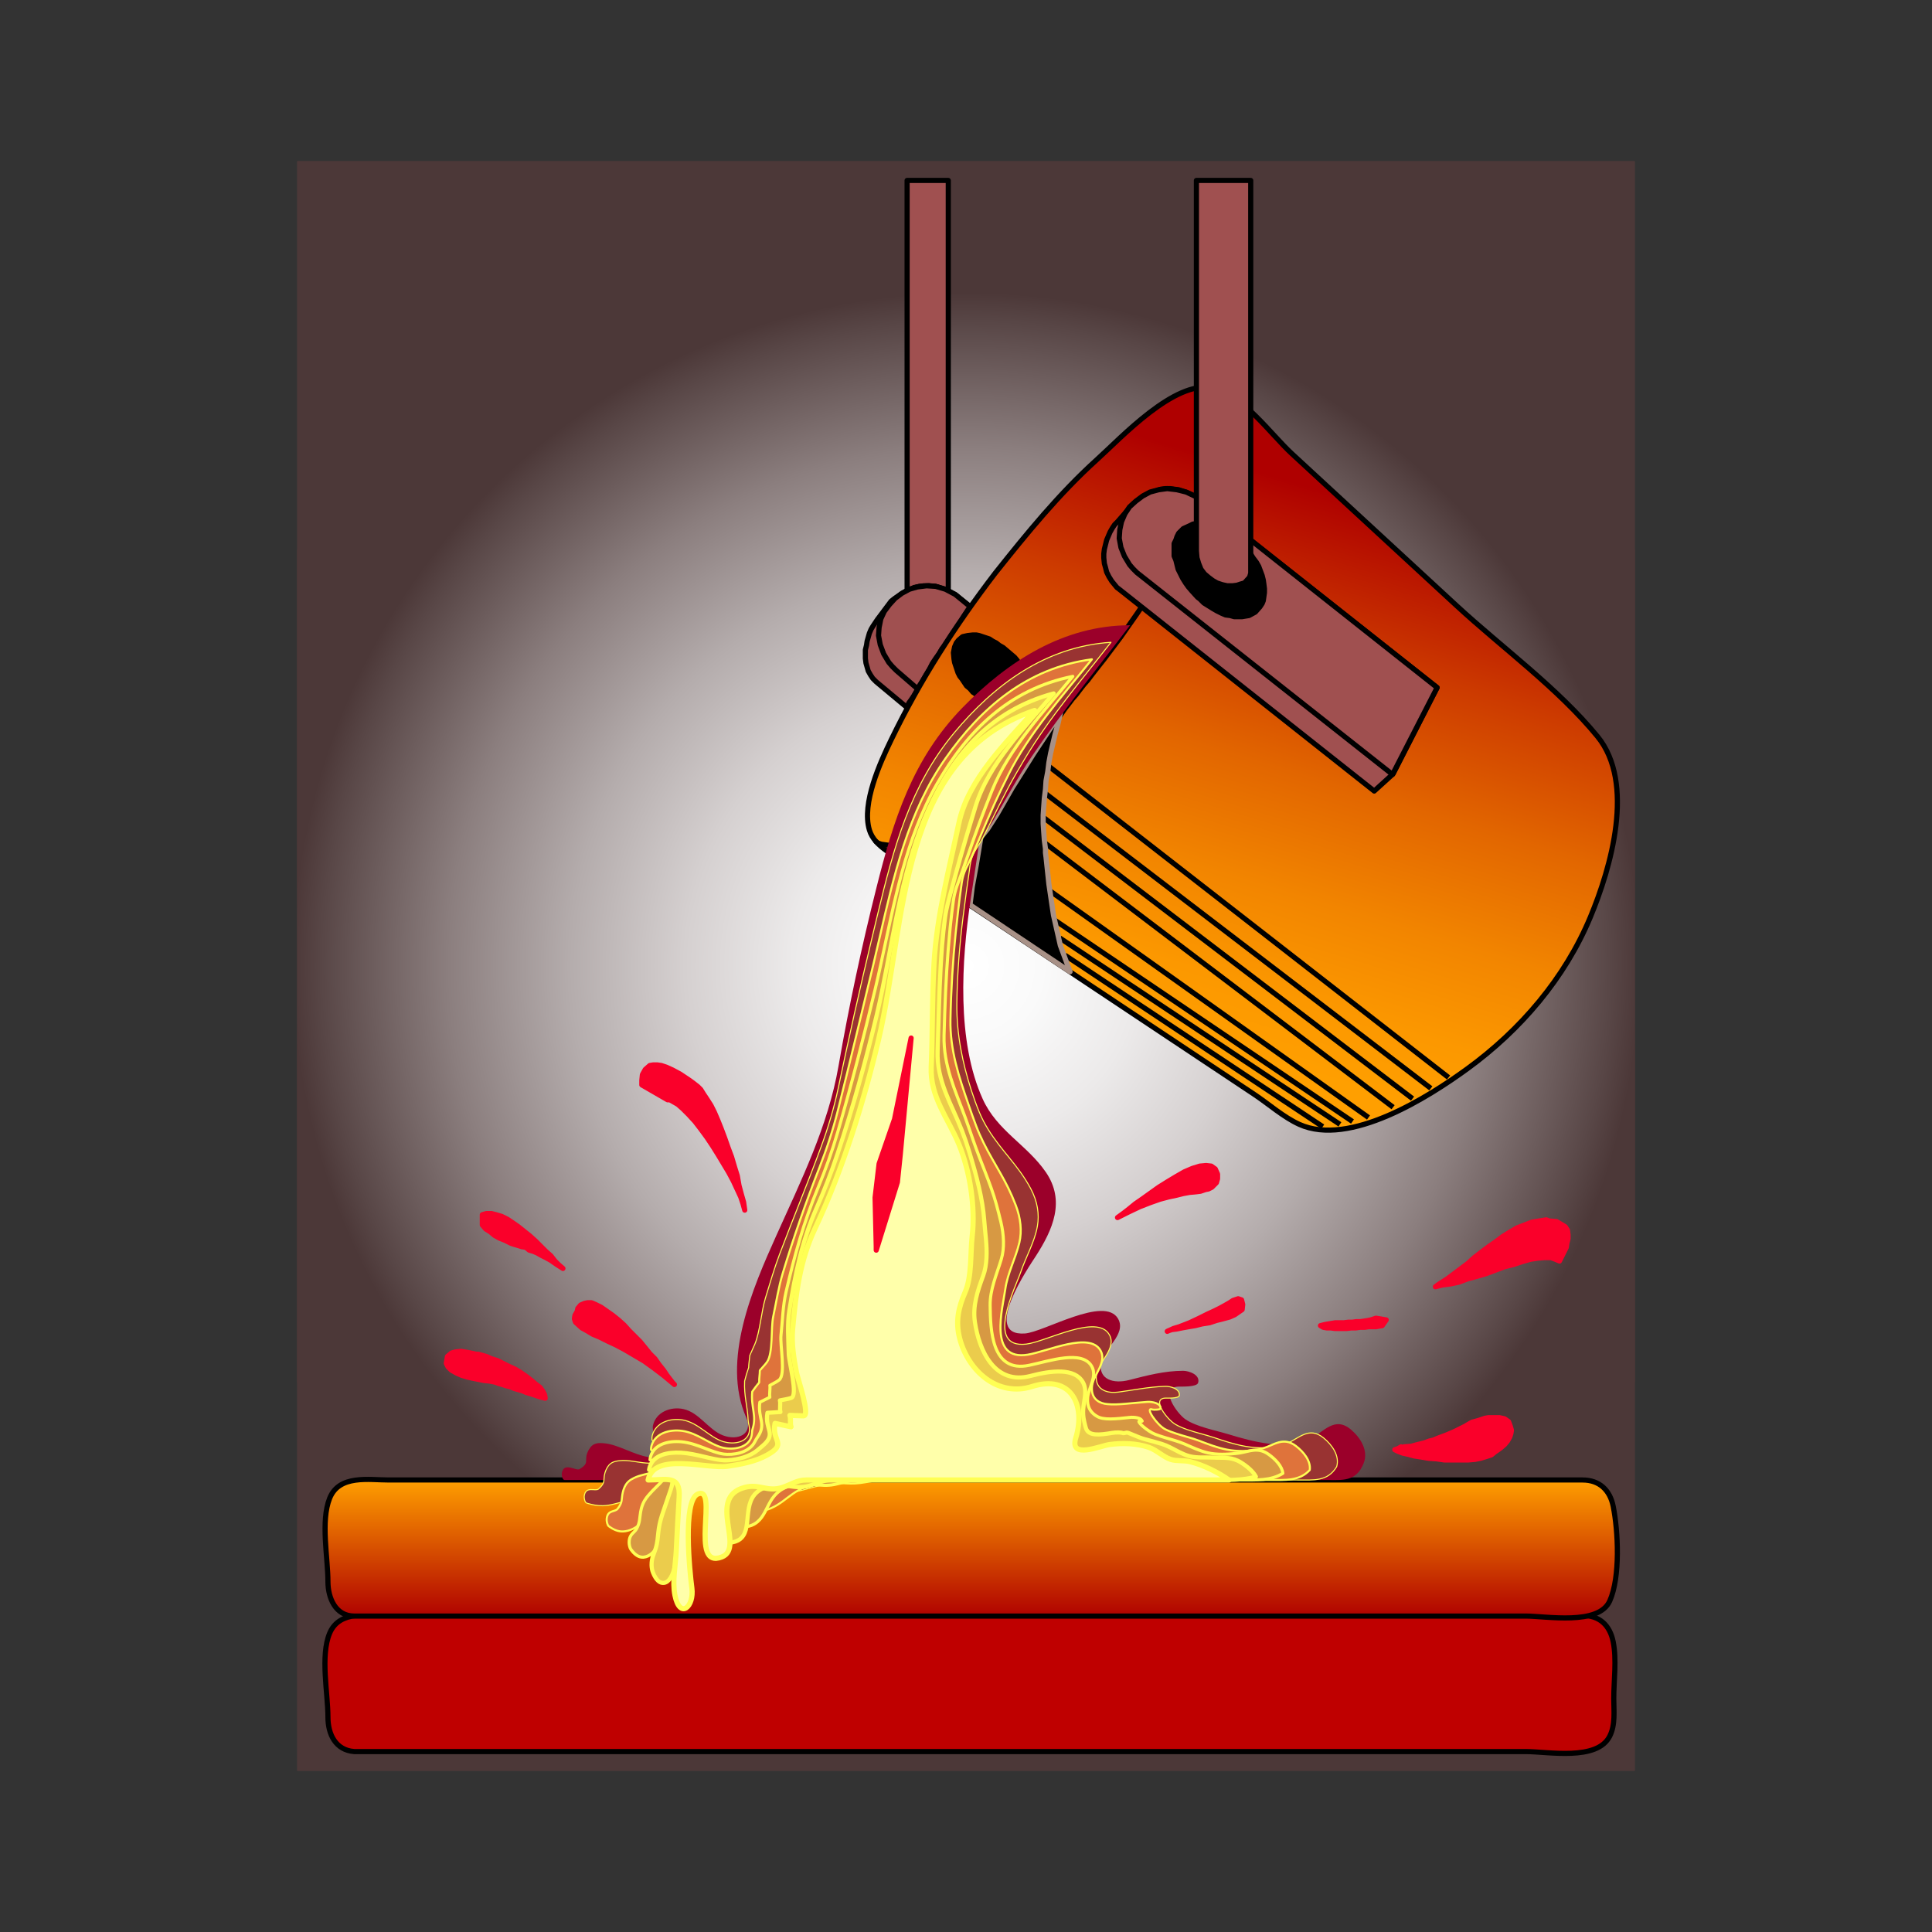 <svg:svg xmlns:dc="http://purl.org/dc/elements/1.1/" xmlns:ns1="http://sodipodi.sourceforge.net/DTD/sodipodi-0.dtd" xmlns:ns2="http://www.inkscape.org/namespaces/inkscape" xmlns:ns4="http://creativecommons.org/ns#" xmlns:ns6="http://www.w3.org/1999/xlink" xmlns:rdf="http://www.w3.org/1999/02/22-rdf-syntax-ns#" xmlns:svg="http://www.w3.org/2000/svg" enable-background="new 0 0 585 704" height="844.8" id="svg141" version="1.1" viewBox="-129.9 -70.4 844.8 844.8" width="844.8" x="0px" y="0px" ns1:docname="iron forge.svg" ns2:version="0.92.0 r15299" xml:space="preserve"><svg:rect x="-129.9" y="-70.4" width="844.8" height="844.8" fill="#333333" stroke="none"/><svg:title id="title149">iron forge</svg:title><svg:defs id="defs145" /><ns1:namedview bordercolor="#666666" borderopacity="1" gridtolerance="10" guidetolerance="10" id="namedview143" objecttolerance="10" pagecolor="#ffffff" showgrid="false" ns2:current-layer="svg141" ns2:cx="292.5" ns2:cy="352" ns2:pageopacity="0" ns2:pageshadow="2" ns2:window-height="1052" ns2:window-maximized="1" ns2:window-width="1920" ns2:window-x="-9" ns2:window-y="-9" ns2:zoom="1" /><svg:g id="Layer_2"><svg:g id="g39"><svg:defs id="defs11"><svg:rect height="704" id="SVGID_1_" width="585" /></svg:defs><svg:clipPath id="SVGID_2_"><svg:use id="use13" overflow="visible" ns6:href="#SVGID_1_" /></svg:clipPath><svg:g clip-path="url(#SVGID_2_)" id="g37"><svg:rect fill="#4C3838" height="704" id="rect16" width="585" /><svg:radialGradient cx="292.5" cy="352" gradientUnits="userSpaceOnUse" id="SVGID_3_" r="344.5"><svg:stop id="stop18" offset="0" style="stop-color:#FFFFFF" /><svg:stop id="stop20" offset="0.097" style="stop-color:#FAFAFA" /><svg:stop id="stop22" offset="0.22" style="stop-color:#ECEAEA" /><svg:stop id="stop24" offset="0.357" style="stop-color:#D5D0D0" /><svg:stop id="stop26" offset="0.504" style="stop-color:#B4ACAC" /><svg:stop id="stop28" offset="0.659" style="stop-color:#8B7E7E" /><svg:stop id="stop30" offset="0.819" style="stop-color:#584646" /><svg:stop id="stop32" offset="0.855" style="stop-color:#4C3838" /></svg:radialGradient><svg:circle cx="292.5" cy="352" fill="url(#SVGID_3_)" id="circle35" r="344.5" /></svg:g></svg:g></svg:g><svg:g id="_x3C_Layer_x3E_"><svg:g id="g138"><svg:polygon fill="#A05050" id="polygon42" points="266.75,8.5 284.75,8.5     284.75,188.252 283.25,187.252 281.5,186.752 279.25,186 276.75,185.752 275.25,185.752 274,185.752 272.5,186 271,186.252     269.75,186.5 268.5,187.252 266.75,187.5   " stroke="#000000" stroke-linejoin="round" stroke-width="2.252" /><svg:polygon fill="#A05050" id="polygon44" points="253.25,227.752 251.75,226.252     250.75,224.752 249.75,223 249.25,221.252 248.75,219.5 248.5,217.5 248.5,215.5 248.5,213.752 249,211.752 249.25,210     249.75,208.252 250.25,206.5 251,204.752 251.75,203.5 252.75,202 253.75,200.5 259.75,192.5 261,191.5 264.75,189 267.5,187.5     269.75,186.752 272,186 274.25,186 276.25,185.752 278.25,186 280,186.252 281.5,186.752 283,187.252 284.5,187.752 286.5,189     288,189.752 294.5,195 293.75,196 291.5,198.752 290.25,201 289,202.752 287.5,204.752 286.25,207 284.75,209 283.5,211.252     282,213.5 280.5,215.5 279,217.752 277.5,220.252 276.25,222.5 274.75,225 273.25,227.752 271.75,230.252 270.75,232     269.75,233.752 268.75,235.252 267.5,237 266.75,239   " stroke="#000000" stroke-linejoin="round" stroke-width="2.252" /><svg:polygon fill="#A05050" id="polygon46" points="262,222.752 260.25,221     258.75,219.252 256.5,215.5 255,211.5 254.25,207.5 254.5,204 255.25,200.252 256.75,197 259,194 261.5,191.252 264.5,189     267.75,187.252 271.25,186.252 275.25,185.752 279.25,186 283.5,187.252 287.75,189.5 294.5,195 293.5,196 291.25,199.5     290,201.752 288.5,203.752 287.25,205.752 286,207.5 284.75,209.5 283.5,211.5 282,213.252 280.75,215.5 279.25,217.5     277.75,219.752 276.5,222.252 275,224.752 273.25,227.752 271.25,230.752   " stroke="#000000" stroke-linejoin="round" stroke-width="2.252" /><svg:linearGradient gradientUnits="userSpaceOnUse" id="SVGID_4_" x1="384.809" x2="455.962" y1="382.26" y2="146.584"><svg:stop id="stop48" offset="0" style="stop-color:#FF9F00" /><svg:stop id="stop50" offset="0.121" style="stop-color:#FC9800" /><svg:stop id="stop52" offset="0.297" style="stop-color:#F28500" /><svg:stop id="stop54" offset="0.505" style="stop-color:#E26600" /><svg:stop id="stop56" offset="0.738" style="stop-color:#CC3A00" /><svg:stop id="stop58" offset="0.989" style="stop-color:#B00300" /><svg:stop id="stop60" offset="1" style="stop-color:#AF0000" /></svg:linearGradient><svg:path d="M305.25,180.252    c-17.436,22.786-32.824,46.771-45.342,72.595c-4.952,10.215-13.098,27.999-9.658,39.653c2.224,7.533,11.489,11.315,17.489,15.307    c34.268,22.798,68.535,45.596,102.804,68.395c16.02,10.658,32.04,21.316,48.06,31.975c6.247,4.156,12.765,9.965,19.647,13.073    c22.004,9.938,56.27-11.81,73.375-24.25c23.35-16.981,42.756-39.661,53.902-66.415c8.933-21.437,19.775-58.59,3.098-78.959    c-17.28-21.105-41.639-38.757-61.636-57.209c-24.001-22.147-48.003-44.294-72.005-66.441    c-9.208-8.497-21.759-26.173-34.762-28.781c-16.619-3.333-39.677,21.612-50.482,31.372    C333.264,145.45,319.038,162.902,305.25,180.252z" fill="url(#SVGID_4_)" id="path63" stroke="#000000" stroke-linejoin="round" stroke-width="2.252" /><svg:polyline fill="none" id="polyline65" points="404.5,100.252 405.5,101.5     406.5,102.752 407.5,106.252 408.25,110.5 407.5,115.5 406.5,121.5 404.75,127.752 402.25,135 399,142.752 395.25,151.252     390.75,159.752 386,169 380.25,178.252 374,188 367.25,198 360.25,208 352.75,218 351.75,219.252 349,222.752 347.25,225     345.75,227 344,229 342.25,231.252 340.75,233.252 339,235.252 337.5,237.252 335.75,239.5 334,242 332.25,244.5 330.25,247     328.25,250 326.25,253 323.75,256.252 322.75,258 321.5,259.752 319.5,263 317.25,266.5 315.5,269.5 313.75,272.5 312.25,275.5     310.5,278 308.75,280.752 307.75,283.252 306.25,285.5 305,287.752 303.75,289.5 302.5,291.5 301.25,293 300,294.5 298.75,295.5     297.5,296.5 295.75,297 293.75,297.5 292,297.752 290,297.752 287.75,297.752 285.5,297.5 283.25,297.252 281,297 278.75,296.752     276.75,296.5 274.5,296.252 272.5,296.252 270.75,296.252 269.25,296.5 268,296.752 265.5,297.752 263.25,298.5 261,299     259,299.252 257.25,299 255.5,298.752 254,298.252 252.75,297.252   " stroke="#000000" stroke-linejoin="round" stroke-width="2.252" /><svg:polygon fill="#A05050" id="polygon67" points="359.5,187.252 358.5,186.5     356.25,183.752 355,181.752 354,179.752 353.5,177.752 353,176 352.75,173.5 352.75,171.752 353,169.752 353.5,167.752     354,165.752 354.75,164 355.5,162.252 356.5,160.5 357.5,159 358.75,157.752 365.5,150 366.75,149 370.5,146.252 373,145     375.5,144.252 377.75,143.5 379.75,143.252 381.75,143.252 383.5,143.5 385.5,143.752 387,144.252 388.5,144.752 391,145.752     392.75,146.752 498.5,230.252 479.25,268 471,275.5   " stroke="#000000" stroke-linejoin="round" stroke-width="2.252" /><svg:polygon fill="#A05050" id="polygon69" points="367.25,180 365.5,178.252     364,176.5 361.75,172.752 360.25,169 359.5,165 359.75,161.252 360.5,157.752 362,154.252 364,151.252 366.75,148.752     369.75,146.5 373,144.752 376.75,143.752 380.5,143.252 384.75,143.752 388.75,144.752 393,146.752 498.5,230.252 479,268.252       " stroke="#000000" stroke-linejoin="round" stroke-width="2.252" /><svg:polygon id="polygon71" points="385.5,162.752 387.5,160.752 390.25,159.5     391.75,158.752 393.5,158.5 395,158.5 396.75,158.752 398.5,159 400.5,159.5 402.25,160.252 404.25,161 406.25,162.252     408.25,163.252 410,164.752 411.75,166.252 413.5,168 415.25,169.752 416.75,171.5 418,173.5 419.5,175.5 420.5,177.252     421.25,179.252 422,181.252 422.5,183.252 422.75,185 423,187 423,188.752 422.75,190.5 422.5,192.252 422,193.5 421,195     419,197.252 416.25,198.752 414.75,199 413.25,199.252 411.75,199.252 409.75,199.252 408,198.752 406,198.5 404.25,197.752     402.25,196.752 400.5,195.752 398.5,194.5 396.5,193.252 394.75,191.5 393.75,190.752 391.25,188 389.75,186.252 388.5,184.5     387.25,182.5 386.25,180.5 385.25,178.5 384.75,176.5 384.25,174.5 383.5,172.752 383.5,170.752 383.5,169 383.5,167.252     384.25,165.752 384.75,164.252   " stroke="#000000" stroke-linejoin="round" stroke-width="2.252" /><svg:polygon id="polygon73" points="295.5,232.252 297,233.252 301,229.5     304.75,226.5 308,223.752 311.25,221.252 315,218.5 313.75,217 308.75,212.752 307,211.752 305.75,210.752 304.25,210 302.75,209     301.25,208.5 299.75,208 298.25,207.5 297,207.252 295.5,207.252 293.25,207.5 291,208 289.25,209.5 288.25,210.752 287.5,212.5     287,215 287.25,217.752 287.5,219.252 288,220.752 288.5,222.252 289,223.752 289.75,225.252 290.75,226.5 291.75,228     292.75,229.5 294.25,230.752   " stroke="#000000" stroke-linejoin="round" stroke-width="2.252" /><svg:line fill="none" id="line75" stroke="#000000" stroke-linejoin="round" stroke-width="2.252" x1="328.5" x2="503.5" y1="264.5" y2="400.75" /><svg:line fill="none" id="line77" stroke="#000000" stroke-linejoin="round" stroke-width="2.252" x1="326.5" x2="495.75" y1="276" y2="405.5" /><svg:line fill="none" id="line79" stroke="#000000" stroke-linejoin="round" stroke-width="2.252" x1="326" x2="487.75" y1="286.752" y2="410" /><svg:line fill="none" id="line81" stroke="#000000" stroke-linejoin="round" stroke-width="2.252" x1="326.75" x2="479.25" y1="298" y2="413.75" /><svg:line fill="none" id="line83" stroke="#000000" stroke-linejoin="round" stroke-width="2.252" x1="329" x2="468.5" y1="319" y2="418.25" /><svg:line fill="none" id="line85" stroke="#000000" stroke-linejoin="round" stroke-width="2.252" x1="331" x2="461.5" y1="331.752" y2="420" /><svg:line fill="none" id="line87" stroke="#000000" stroke-linejoin="round" stroke-width="2.252" x1="333.5" x2="456" y1="339.752" y2="421.25" /><svg:line fill="none" id="line89" stroke="#000000" stroke-linejoin="round" stroke-width="2.252" x1="335.75" x2="448.5" y1="347.252" y2="422.25" /><svg:polygon id="polygon91" points="312.75,274 306,285.752 302,292 299,295.752     297,307.752 295.25,317.252 294.25,325.252 338,354.5 333.75,343 330.75,329.752 328.75,316.252 327.5,304.5 327.25,302.5     327.25,300.752 326.75,297 326.5,293.5 326.25,289.752 326.25,286 326.5,282.252 326.75,278.752 327.25,274.752 327.5,271     328.25,267 328.75,263 329.5,259 330.5,254.752 331.5,250.5 332.75,246 333.75,241.5 322,259.252   " stroke="#A89187" stroke-linejoin="round" stroke-width="2.252" /><svg:polygon fill="#A05050" id="polygon93" points="393.25,8.5 417,8.5 417,180.252     416.5,182 414.25,184.5 412.5,185 411,185.5 409,185.752 406.75,185.752 404.5,185.252 402.25,184.5 400.5,183.5 398.5,182     396.75,180.5 395.25,178.5 394.25,176 393.5,173.5 393.25,170.5   " stroke="#000000" stroke-linejoin="round" stroke-width="2.252" /><svg:path d="M25,695.5c139.043,0,278.087,0,417.131,0    c31.69,0,63.381,0,95.071,0c9.809,0,31.298,4.25,36.798-6.75c2.532-5.063,1.75-10.98,1.75-16.444    c0-7.911,1.307-17.021-0.25-24.806c-1.456-7.28-6.001-11.5-13.392-11.5c-19.386,0-38.772,0-58.159,0    c-154.586,0-309.171,0-463.756,0c-8.801,0-21.654-2.496-25.943,7.75c-4.157,9.933-0.75,26.257-0.75,36.725    C13.5,687.84,16.788,694.9,25,695.5z" fill="#BF0000" id="path95" stroke="#000000" stroke-linejoin="round" stroke-width="2.252" /><svg:linearGradient gradientUnits="userSpaceOnUse" id="SVGID_5_" x1="294.785" x2="294.785" y1="637.074" y2="576.504"><svg:stop id="stop97" offset="0" style="stop-color:#AF0000" /><svg:stop id="stop99" offset="1" style="stop-color:#FF9F00" /></svg:linearGradient><svg:path d="M25,636.25    c139.043,0,278.087,0,417.131,0c31.69,0,63.381,0,95.071,0c9.133,0,31.956,4.27,36.798-6.625    c4.663-10.492,3.681-30.471,1.5-41.375c-1.426-7.13-6.075-11.5-13.392-11.5c-19.386,0-38.772,0-58.159,0    c-154.586,0-309.171,0-463.756,0c-8.834,0-21.783-2.433-25.943,8c-4.012,10.063-0.75,25.904-0.75,36.475    C13.5,628.188,16.719,636.274,25,636.25z" fill="url(#SVGID_5_)" id="path102" stroke="#000000" stroke-linejoin="round" stroke-width="2.252" /><svg:g id="g116"><svg:path d="M364.25,203c-29.053,0-53.556,15.78-73.25,36c-21.92,22.505-30.214,49.119-37.668,78.787     c-6.504,25.886-12.021,51.704-16.582,77.963c-4.578,26.361-16.359,50.038-27.25,74.25c-10.233,22.75-24.046,54.554-13.125,79.375     c3.21,7.296-3.586,10.351-10.125,7.875c-6.298-2.384-10.414-9.997-17.25-11.5c-5.6-1.231-12.018,1.242-13.375,7.125     c-1.111,4.813,7.917,15.507-2.208,13.819c-6.185-1.03-12.863-5.293-18.667-5.944c-3.198-0.358-5.52-0.297-7.25,2.875     c-2.578,4.726,0.975,5.382-4,8.375c-1.542,0.928-6.874-3.337-7.75,1.75c-0.119,0.692,0.207,3,1.231,3c2.596,0,5.192,0,7.789,0     c31.745,0,63.49,0,95.235,0c76.547,0,153.095,0,229.642,0c7.439,0,13.423,0.951,16.715-7.277     c2.245-5.614-1.401-11.221-5.454-14.695c-7.233-6.2-11.964,1.021-17.907,3.973c-10.488,5.209-25.157,1.232-35.75-2     c-5.657-1.727-13.816-3.203-18.75-6.5c-3.875-2.59-11.876-14.053-3.021-14.338c1.125-0.036,7.967,0.269,8.521-1.662     c1.016-3.533-4.034-5.25-6.546-5.25c-8.11,0-15.85,2.049-23.658,4.046c-6.718,1.719-13.509-0.086-12.296-7.796     c0.855-5.436,11.385-12.21,7.5-19c-5.888-10.293-32.451,5.88-40.777,6.436c-19.148,1.276,1.932-29.388,4.747-33.752     c7.498-11.621,13.126-24.24,4.364-36.896c-8.295-11.981-21.24-17.976-27.525-31.87c-11.438-25.284-9.328-60.384-5.255-87.362     c1.136-7.526,2.272-15.053,3.408-22.579c0.869-5.757,3.526-6.838,6.414-11.725c5.572-9.43,10.801-19.194,16.969-28.255     C334.818,240.453,349.775,222.085,364.25,203z" fill="#9B002A" id="path104" /><svg:path d="M355.9,210.45     c-28.779,1.887-51.139,18.649-68.617,39.647c-19.175,23.036-26.375,50.067-33.322,78.888c-0.901,3.751-1.794,7.487-2.685,11.205     c-5.164,21.55-10.039,43.347-14.632,65.162c-1.862,8.835-4.452,17.377-7.504,25.697c-5.836,15.901-12.241,31.267-18.202,47.112     c-2.22,5.901-4.126,12.405-6.132,18.98c-1.799,5.896-2.373,14.736-4.629,20.181c-0.7,1.689-1.529,3.305-2.212,4.958     c-0.14,1.751-0.473,3.59-0.513,5.332c-0.693,1.97-1.283,3.932-1.752,5.873c-0.341,6.419,1.317,11.345,1.517,16.866     c0.032,0.889,0.218,1.754,0.404,2.598c1.283,5.823-4.037,8.438-9.805,7.368c-0.475-0.088-0.959-0.196-1.445-0.343     c-6.036-1.813-10.839-8.237-17.656-9.46c-5.717-1.003-11.927,1.19-13.413,6.806c-0.142,0.537-0.174,1.144-0.126,1.797     c1.936,4.194,7.866,10.294,0.927,10.3c-1.045,0.001-2.143,0.01-3.282-0.066c-4.017-0.27-8.086-1.486-11.765-1.05     c-2.578,0.306-4.478,0.801-5.879,3.863c-0.249,0.543-0.422,1.042-0.558,1.503c-0.945,3.214,0.548,4.098-2.793,7.012     c-1.39,1.213-5.686-1.516-6.26,3.125c-0.096,0.772,0.223,2.778,1.069,3.045c2.313,0.729,4.659,1.201,7.038,1.151     c3.251-0.069,6.367-1.162,9.159-1.807c11.153-2.576,22.263-7.509,35.162-8.22c11.653-0.643,18.762,6.611,31.477,5.503     c1.55-0.135,2.96-0.374,4.295-0.623c9.022-1.684,15.624-4.748,26.962-5.456c5.856-0.366,11.114,0.408,17.004,0.002     c3.717-0.256,7.214-0.65,11-0.65c37.078,0,74.157,0,111.235,0c19.12,0,38.239,0,57.358,0c7.248,0,13.332,0.761,17.263-5.822     c1.382-4.783-2.012-9.533-5.729-12.575c-6.394-5.231-10.775,0.269-16.127,2.46c-0.699,0.284-1.415,0.529-2.147,0.74     c-4.845,1.387-10.464,1.414-15.873,0.479c-4.886-0.844-9.668-2.442-13.842-3.852c-1.726-0.583-3.686-1.129-5.704-1.686     c-3.924-1.081-8.055-2.293-11.093-4.07c-3.703-2.167-10.752-11.379-4.271-11.486c0.283-0.005,1.503,0.056,2.771-0.021     c1.564-0.096,3.104-0.369,3.21-1.159c0.375-2.785-3.798-4.038-6.121-3.963c-7.404,0.218-14.555,1.772-20.576,2.516     c-0.555,0.068-1.103,0.125-1.64,0.139c-4.599,0.121-8.744-2.074-7.879-8.077c0.734-5.097,9-11.204,5.589-17.183     c-5.306-9.306-27.784,3.16-36.302,4.134c-18.291,2.091-4.62-25.021-2.528-31.201c2.352-6.948,6.185-13.406,7.396-20.359     c0.914-5.243,0.062-10.835-2.919-16.414c-1.4-2.621-2.938-5.029-4.538-7.251c-5.932-8.244-13.415-15.335-17.908-26.086     c-1.308-3.161-2.483-6.414-3.54-9.711c-3.83-11.882-6.467-24.471-6.316-37.807c0.142-13.209,1.255-26.375,2.767-38.288     c0.428-3.332,0.863-6.664,1.307-9.997c0.548-4.101,1.127-8.206,1.729-12.313c0.802-5.436,3.088-7.119,5.522-11.875     c4.879-9.535,9.474-19.391,14.845-28.621c1.181-2.032,2.372-4.05,3.57-6.056C328.954,243.441,342.994,227.013,355.9,210.45z" fill="#993332" id="path106" stroke="#FFFF54" stroke-linejoin="round" stroke-width="0.45" /><svg:path d="M347.551,217.901     c-28.506,3.773-48.739,21.489-63.984,43.295c-16.453,23.534-22.538,51.016-28.976,78.989c-0.848,3.705-1.702,7.38-2.572,11.02     c-5.022,21.018-10.185,42.526-15.48,63.75c-2.15,8.604-4.902,16.939-8.059,25.02c-6.047,15.469-11.31,30.554-16.103,46.351     c-1.815,5.982-2.81,12.531-4.177,18.976c-1.093,5.151,0.008,16.011-2.716,19.869c-0.941,1.334-2.131,2.443-3.135,3.666     c0.032,1.694-0.376,3.565-0.261,5.249c-1.103,1.353-2.128,2.698-3.063,4.03c-0.673,6.782,2.009,10.408,0.2,16.149     c-0.236,0.75-0.301,1.522-0.357,2.261c-0.366,4.787-5.449,7.015-10.944,6.4c-0.465-0.052-0.946-0.117-1.433-0.224     c-5.762-1.259-11.261-6.498-18.062-7.42c-5.832-0.79-11.842,1.136-13.451,6.486c-0.159,0.529-0.227,1.119-0.222,1.758     c3.151,3.146,8.84,7.113,4.033,8.614c-0.739,0.23-1.502,0.628-2.406,0.953c-3.019,1.086-6.124,1.338-9.021,2.759     c-1.921,0.942-3.434,1.901-4.509,4.853c-0.194,0.533-0.325,1.035-0.438,1.506c-0.717,3.011,0.105,4.185-2.264,7.147     c-1.25,1.563-4.438,0.319-4.77,4.502c-0.067,0.854,0.252,2.603,0.905,3.09c2.091,1.562,4.127,2.401,6.288,2.302     c2.964-0.14,5.837-1.708,7.706-3.613c8.308-2.634,15.672-15.08,27.026-16.438c11.082-1.326,13.043,13.254,26.24,11.005     c1.562-0.267,2.837-0.735,3.979-1.245c7.33-3.27,9.929-9.474,21.95-10.913c6.004-0.719,10.812,0.827,16.885,0.003     c3.711-0.504,6.982-1.3,10.832-1.3c36.907,0,73.814,0,110.719,0c19.031,0,38.062,0,57.093,0c7.057,0,13.242,0.57,17.811-4.366     c0.521-3.953-2.618-7.85-6.004-10.456c-5.547-4.271-9.582-0.469-14.348,0.947c-0.624,0.186-1.262,0.342-1.91,0.475     c-4.311,0.871-9.322,1.025-14.021,0.111c-4.236-0.822-8.354-2.455-12.043-3.852c-1.524-0.578-3.231-1.111-4.99-1.614     c-3.428-0.978-7.039-2.013-9.853-3.396c-3.54-1.74-9.36-10.09-5.522-8.637c0.055,0.021,0.817,0.074,1.617,0.037     c1.024-0.051,2.015-0.202,1.822-0.734c0.088-1.979-3.563-2.82-5.695-2.676c-6.698,0.453-13.174,1.486-17.494,0.986     c-0.397-0.046-0.788-0.075-1.166-0.146c-3.234-0.605-6.229-2.83-5.576-7.937c0.608-4.759,6.616-10.199,3.679-15.364     c-4.724-8.319-23.117,0.413-31.828,1.831c-17.432,2.837-10.944-20.395-9.802-28.65c0.972-7.021,4.515-13.43,6.144-20.344     c1.188-5.04,0.589-10.709-1.553-16.309c-1.035-2.706-2.147-5.24-3.272-7.546c-4.178-8.56-10.088-16.688-14.095-27.258     c-1.207-3.185-2.34-6.41-3.429-9.604c-4.059-11.792-8.035-23.554-7.778-36.854c0.239-12.936,1.052-25.829,2.284-37.789     c0.347-3.292,0.707-6.585,1.088-9.879c0.469-4.047,1-8.102,1.578-12.159c0.735-5.116,2.64-7.41,4.631-12.025     c4.166-9.658,8.146-19.588,12.72-28.987c1.007-2.073,2.019-4.133,3.033-6.182C320.088,250.132,334.759,233.859,347.551,217.901z" fill="#DF733B" id="path108" stroke="#FFFF54" stroke-linejoin="round" stroke-width="0.901" /><svg:path d="M339.2,225.351     c-28.231,5.66-46.369,24.304-59.35,46.943c-13.763,24.003-18.699,51.965-24.629,79.091c-0.795,3.658-1.61,7.274-2.458,10.835     c-4.882,20.486-10.332,41.705-16.331,62.336c-2.437,8.375-5.353,16.504-8.612,24.344c-6.257,15.035-10.363,29.848-14.003,45.587     c-1.403,6.066-1.556,12.623-2.221,18.973c-0.458,4.377,2.152,17.24-0.804,19.558c-1.25,0.98-2.733,1.582-4.059,2.373     c0.205,1.638-0.278,3.54-0.007,5.166c-1.513,0.735-2.974,1.466-4.376,2.187c-1.005,7.146,3.111,9.544-1.117,15.433     c-0.445,0.62-0.796,1.28-1.119,1.925c-1.84,3.68-6.862,5.605-12.082,5.434c-0.456-0.015-0.932-0.041-1.421-0.105     c-5.481-0.724-11.687-4.738-18.467-5.38c-5.95-0.563-11.764,1.081-13.489,6.167c-0.177,0.521-0.279,1.096-0.317,1.719     c4.367,2.097,9.722,4.134,7.139,6.93c-0.452,0.489-0.859,1.205-1.529,1.97c-2.017,2.302-4.163,4.063-6.278,6.57     c-1.268,1.503-2.381,3.005-3.139,5.842c-0.14,0.522-0.231,1.026-0.317,1.508c-0.503,2.805-0.203,4.428-1.734,7.283     c-1.063,1.981-3.151,2.16-3.28,5.878c-0.033,0.938,0.262,2.465,0.744,3.135c1.803,2.507,3.594,3.603,5.537,3.452     c2.678-0.208,5.218-2.561,6.252-5.418c5.246-3.952,9.082-22.728,18.89-24.659c10.514-2.071,7.33,19.931,21.003,16.509     c1.575-0.395,2.714-1.077,3.664-1.869c5.648-4.713,4.236-14.179,16.938-16.369c6.152-1.061,10.509,1.262,16.766,0.005     c3.706-0.744,6.75-1.95,10.664-1.95c36.735,0,73.47,0,110.205,0c18.941,0,37.884,0,56.826,0c6.866,0,13.15,0.381,18.359-2.911     c-0.344-3.122-3.222-6.169-6.281-8.335c-4.689-3.319-8.395-1.226-12.567-0.567c-0.55,0.087-1.108,0.156-1.672,0.211     c-3.774,0.367-8.18,0.636-12.169-0.257c-3.589-0.801-7.041-2.468-10.246-3.852c-1.324-0.572-2.775-1.094-4.276-1.542     c-2.933-0.875-6.027-1.727-8.612-2.724c-3.38-1.304-8.501-5.845-6.773-5.786c-0.168,0.029,0.134,0.106,0.464,0.097     c0.485-0.015,0.876-0.041,0.435-0.311c-0.375-1.2-3.324-1.607-5.27-1.389c-5.991,0.673-11.614,1.309-14.412-0.543     c-0.226-0.149-0.468-0.27-0.691-0.43c-1.833-1.306-3.727-3.589-3.273-7.795c0.477-4.424,4.231-9.195,1.769-13.548     c-4.143-7.333-18.452-2.36-27.354-0.47c-16.582,3.521-16.914-15.726-17.076-26.102c-0.11-7.05,2.832-13.453,4.891-20.326     c1.449-4.839,1.135-10.595-0.187-16.203c-0.659-2.797-1.355-5.453-2.008-7.843c-2.422-8.876-6.733-18.052-10.281-28.428     c-1.098-3.212-2.197-6.407-3.318-9.497c-4.288-11.703-9.604-22.637-9.241-35.903c0.335-12.662,0.849-25.282,1.802-37.29     c0.265-3.253,0.551-6.507,0.868-9.763c0.39-3.993,0.873-7.997,1.426-12.005c0.669-4.794,2.178-7.708,3.74-12.175     c3.425-9.795,6.819-19.786,10.595-29.354c0.833-2.114,1.666-4.216,2.496-6.308C311.221,256.822,326.523,240.706,339.2,225.351z" fill="#D79943" id="path110" stroke="#FFFF54" stroke-linejoin="round" stroke-width="1.351" /><svg:path d="M330.851,232.802     c-27.958,7.546-44.04,27.099-54.717,50.59c-11.115,24.453-14.861,52.914-20.283,79.193c-0.742,3.611-1.517,7.167-2.344,10.65     c-4.741,19.955-10.478,40.885-17.18,60.924c-2.726,8.145-5.804,16.067-9.167,23.666c-6.468,14.604-9.397,29.145-11.904,44.825     c-0.983,6.15-0.425,12.701-0.265,18.968c0.092,3.594,4.132,18.255,1.108,19.246c-1.627,0.533-3.335,0.721-4.983,1.081     c0.377,1.581-0.18,3.516,0.247,5.083c-1.923,0.117-3.821,0.233-5.688,0.344c-1.338,7.509,4.45,9.047-2.433,14.716     c-0.64,0.527-1.262,1.06-1.88,1.588c-3.151,2.691-8.275,4.21-13.22,4.467c-0.446,0.023-0.917,0.033-1.409,0.012     c-5.197-0.225-12.114-2.961-18.873-3.34c-6.068-0.318-11.693,1.023-13.527,5.848c-0.195,0.513-0.332,1.072-0.413,1.68     c5.583,1.049,10.845,1.35,10.245,5.246c-0.12,0.78-0.257,1.769-0.653,2.987c-1.131,3.483-2.317,6.734-3.535,10.38     c-0.681,2.037-1.328,4.109-1.769,6.831c-0.083,0.515-0.14,1.019-0.198,1.512c-0.305,2.594-0.369,4.719-1.204,7.419     c-0.754,2.44-1.831,3.999-1.791,7.254c0.013,1.021,0.242,2.329,0.582,3.18c1.39,3.479,3.061,4.802,4.786,4.603     c2.391-0.278,3.956-3.504,4.798-7.225c1.26-5.563,2.476-30.455,10.755-32.878c9.926-2.905,1.625,26.633,15.766,22.011     c1.588-0.52,2.612-1.401,3.348-2.491c4.085-6.055-1.452-18.867,11.925-21.827c6.303-1.395,10.211,1.706,16.647,0.007     c3.701-0.978,6.519-2.6,10.496-2.6c36.563,0,73.126,0,109.688,0c18.854,0,37.707,0,56.56,0c6.676,0,13.062,0.19,18.908-1.455     c-1.206-2.292-3.814-4.502-6.556-6.216c-3.817-2.388-7.209-1.98-10.788-2.08c-0.477-0.014-0.955-0.032-1.436-0.055     c-3.24-0.153-7.037,0.248-10.315-0.624c-2.94-0.78-5.729-2.48-8.448-3.853c-1.124-0.566-2.321-1.076-3.563-1.47     c-2.438-0.771-5.021-1.428-7.372-2.05c-3.228-0.854-7.365-3.06-8.024-2.936c-0.391,0.073-0.56,0.092-0.69,0.154     c-0.059,0.028-0.263,0.121-0.952,0.114c-0.839-0.423-3.089-0.396-4.844-0.102c-5.286,0.887-10.229,1.482-11.331-2.073     c-0.068-0.221-0.152-0.453-0.217-0.713c-0.472-1.909-1.236-4.349-0.971-7.654c0.329-4.088,1.848-8.189-0.143-11.729     c-3.561-6.347-13.795-5.167-22.879-2.772c-15.744,4.15-22.538-11.146-24.351-23.551c-1.045-7.153,1.136-13.483,3.639-20.31     c1.702-4.643,1.705-10.483,1.179-16.098c-0.271-2.89-0.563-5.665-0.742-8.139c-0.666-9.191-3.35-19.426-6.467-29.6     c-0.98-3.242-2.053-6.403-3.208-9.39c-4.516-11.613-11.17-21.72-10.703-34.951c0.431-12.389,0.646-24.737,1.319-36.791     c0.185-3.214,0.396-6.428,0.649-9.646c0.31-3.939,0.745-7.893,1.273-11.852c0.602-4.474,1.699-8.012,2.848-12.326     c2.649-9.944,5.491-19.982,8.471-29.72c0.658-2.155,1.313-4.3,1.959-6.434C302.354,263.513,318.287,247.552,330.851,232.802z" fill="#EBCC4C" id="path112" stroke="#FFFF54" stroke-linejoin="round" stroke-width="1.802" /><svg:path d="M322.5,240.252     c-59.953,20.428-56.064,92.541-68.25,143.998c-6.472,27.33-15.765,57.067-27.75,82.5c-6.678,14.171-8.41,28.441-9.805,44.063     c-0.557,6.235,0.491,12.834,1.69,18.964c0.556,2.843,6.237,19.05,3.021,18.935c-1.969-0.07-3.938-0.141-5.906-0.211     c0.549,1.524-0.083,3.491,0.5,5c-2.333-0.5-4.667-1-7-1.5c-1.67,7.872,5.765,8.847-3.75,14c-5.036,2.728-11.383,3.938-17,4.75     c-9.197,1.33-32.144-6.398-34.75,6c8.16,0,14.194-2.354,13.574,7.566c-0.49,7.838-0.865,15.682-1.268,23.524     c-0.313,6.076-1.8,13.326-0.556,19.409c2.166,10.592,8.469,4.896,7.38-3.277c-0.878-6.586-4.177-38.266,2.62-41.098     c9.277-3.865-4.068,33.353,10.528,27.514c10.181-4.072-6.73-25.951,9.944-30.397c6.457-1.723,9.918,2.162,16.528,0.009     c3.7-1.205,6.287-3.25,10.327-3.25c36.391,0,72.782,0,109.173,0c25.25,0,50.5,0,75.75,0c-4.89-3.453-11.225-6.557-17.037-8.009     c-2.706-0.677-5.895-0.141-8.463-0.991c-3.24-1.072-6.142-4.093-9.5-5.25c-5.339-1.839-11.661-2.004-17.25-1.25     c-3.99,0.538-17.664,6.597-14.75-2.875c4.456-14.481-2.15-27.882-19.125-22.5c-14.93,4.734-27.898-6.715-31.625-21     c-1.921-7.362-0.576-13.522,2.386-20.293c2.978-6.806,2.221-17.036,3.068-24.428c1.447-12.621-0.939-28.37-5.75-40.053     c-4.745-11.523-12.738-20.803-12.165-34c0.665-15.291,0.355-30.522,1.266-45.82c1.205-20.242,6.636-40.966,10.847-60.819     C293.487,270.203,310.051,254.399,322.5,240.252z" fill="#FFFFAA" id="path114" stroke="#FFFF54" stroke-linejoin="round" stroke-width="2.252" /></svg:g><svg:polygon fill="#FA002A" id="polygon118" points="261.25,419 254.5,438.5     252.75,453.25 253.25,474.75 253.25,476.25 262.5,446.5 263.75,434.5 268.5,383.5   " stroke="#FA002A" stroke-linejoin="round" stroke-width="2.252" /><svg:polygon fill="#FA002A" id="polygon120" points="165,535 164.25,534.25     161.75,531 160.25,528.75 158.25,526.25 156.5,523.75 154.25,521.5 152.25,519 150,516.25 147.75,514 145.25,511.5 143,509     140.5,506.75 138,504.75 135.5,503 133,501.25 130.5,500 128.75,499.25 127,499.25 125.75,499.5 124,500.25 122.75,501.75     122.5,503 121.5,504.75 121.25,506.25 121.75,507.75 124.5,510.25 126.75,511.5 129.25,513 132.25,514.25 135.75,516     139.5,517.75 143.25,519.75 147.5,522.25 151.75,524.75 156.25,528 160.5,531.25   " stroke="#FA002A" stroke-linejoin="round" stroke-width="2.252" /><svg:polygon fill="#FA002A" id="polygon122" points="108.5,541 108.25,539.5     107.5,538 106.25,536.25 104.25,534.75 102.5,533.25 100.25,531.5 97.75,529.75 95.25,528.25 92.5,527 90,525.75 87.5,524.5     85,523.75 82.75,522.75 81,522.25 79.25,521.75 78.25,521.75 77.25,521.5 74.75,521 73.25,520.75 71.75,520.5 69.25,520.75     67.5,521.25 65.75,522.75 65.5,524.25 65.25,525.75 66,527.25 67.5,528.75 69.75,530 72,531 74.5,531.75 76.75,532.25     79.25,532.75 81.75,533.25 84.25,533.5 86.75,534 88,534.5 89.75,535 91.25,535.5 93.25,536 95,536.75 96.75,537.25 98.5,537.75     100.25,538.5 102,539 103.5,539.5 105,540 106.5,540.5   " stroke="#FA002A" stroke-linejoin="round" stroke-width="2.252" /><svg:polygon fill="#FA002A" id="polygon124" points="483.25,562.5 484,562.25     487.25,562 489,561.5 491,561 493,560.5 495,559.75 497,559.25 498.75,558.5 500.75,557.75 502.75,557 504.5,556.25 506.25,555.5     507.75,554.75 509.25,554 510.75,553.25 512,552.5 513.75,551.5 516.5,550.75 518,550.25 519.5,549.75 521,549.5 522.75,549.5     524.25,549.5 525.75,549.5 528,550 529.75,551.25 530.5,553.25 531,555 530.75,556.5 530.25,558 529.25,559.75 528,561.25     526.25,562.75 524.5,564 523.75,564.5 522.25,565.75 520,566.5 517.5,567.25 515,567.75 512,568 508.5,568 505.25,568 501.75,568     498.25,567.5 494.75,567.25 491.75,566.75 488.5,566.25 485.75,565.5 483.5,565 481.5,564.25 480,563.5 481.5,563 482.75,562.25       " stroke="#FA002A" stroke-linejoin="round" stroke-width="2.252" /><svg:polygon fill="#FA002A" id="polygon126" points="447.5,509.25 449.5,508.75     451,508.5 452.5,508.25 454,508 456,508 457.75,508 459.75,507.75 461.5,507.75 463.25,507.5 465,507.5 466.75,507.25 468.25,507     469.5,506.75 471.75,506 476.25,506.75 474.5,509.25 473,509.5 471.75,509.75 470.25,509.75 468.5,509.75 466.75,510 464.75,510     463,510.25 461,510.25 459,510.5 457.25,510.5 455.5,510.5 453.75,510.5 452,510.25 450.25,510.25 448.75,510   " stroke="#FA002A" stroke-linejoin="round" stroke-width="2.252" /><svg:polygon fill="#FA002A" id="polygon128" points="358.75,462 361.5,460     363.75,458.25 366.5,456 369.75,453.75 373.25,451.25 376.75,448.75 380.75,446.25 384.5,444 388,442 391.5,440.5 394.75,439.5     397.5,439.25 399.75,439.5 401.5,440.75 402.5,443 402.5,445 402,446.75 400,448.75 398.5,449.5 397.25,449.75 395,450.5     393,450.75 390.25,451 387.5,451.5 384.5,452.25 381,453 377.25,454 373,455.5 368.5,457.25 363.75,459.5   " stroke="#FA002A" stroke-linejoin="round" stroke-width="2.252" /><svg:polygon fill="#FA002A" id="polygon130" points="116.25,484.25 114.5,482.75     112.75,481 111,478.75 108.75,476.75 106.5,474.5 104.25,472.25 101.75,470 99.25,468 96.75,466 94.25,464.25 92,462.75     89.5,461.5 87,460.75 85,460.25 82.75,460.25 81,460.75 81,465.25 82.5,467 84.5,468.25 86.25,469.75 88.5,471 91,472     93.5,473.25 95,473.75 96.75,474.25 98.25,474.75 100,475 101.5,476.25 103.25,476.75 105,477.5 106.75,478.5 108.75,479.5     111,480.75 113.5,482.5   " stroke="#FA002A" stroke-linejoin="round" stroke-width="2.252" /><svg:polygon fill="#FA002A" id="polygon132" points="195.75,458.75 195.5,457     195.25,455.25 194.25,451.75 193.25,448 192.5,443.75 191.25,439.75 190,435.5 188.5,431.5 187,427.25 185.5,423.25 184,419.5     182.5,416 181,413 179.25,410.25 177.75,408 176.5,406 175.25,404.75 173,403 171.25,401.75 167.5,399.25 164.25,397.5     161.5,396.25 159.25,395.5 157.5,395.25 155.75,395.25 154.25,395.5 152.25,397.25 151,399.5 150.75,402 150.75,404 162,410.5     163,410.5 166.5,412.5 168.75,414.5 171.25,417 174,420 176.5,423.25 179.25,427 181.75,430.75 184.25,434.75 186.5,438.5     188.75,442.25 190.75,446 192.5,449.75 194,453 195,456   " stroke="#FA002A" stroke-linejoin="round" stroke-width="2.252" /><svg:polygon fill="#FA002A" id="polygon134" points="380.5,511.75 383.25,510.5     385.75,509.75 390.25,508 394.5,506 398,504.25 401.25,502.75 403.75,501.5 406,500.25 407.75,499.25 409.25,498.25 411.5,497.5     413,498 413.5,500 413.25,502.25 410,504.5 407.75,505.5 405,506.25 402,507 399,508 395.75,508.5 392.75,509.25 389.75,509.75     387,510.25 384.5,510.75 382.5,511 381,511.5   " stroke="#FA002A" stroke-linejoin="round" stroke-width="2.252" /><svg:polygon fill="#FA002A" id="polygon136" points="497.75,492.25 498.75,491.5     500.25,490.5 503,488.75 506,486.5 509,484.25 512,482 514.75,479.5 518,477 521,474.75 524.25,472.5 527.25,470.25 530.5,468.25     533.5,466.5 536.75,465.25 540,464 543,463.5 546.25,463 547.5,463.5 550.75,463.75 552,464.5 554.5,466 555.5,467.5     555.75,469.5 555.75,471.25 555.25,473.25 555,475 552,481 550.25,480.25 548.25,479.5 545.5,479.5 542.5,479.75 539.25,480.25     535.75,481.25 532,482.5 528,483.5 524,485 520,486.5 515.75,487.75 512,488.75 508,490.25 504.5,491 500.75,491.5   " stroke="#FA002A" stroke-linejoin="round" stroke-width="2.252" /></svg:g></svg:g></svg:svg>